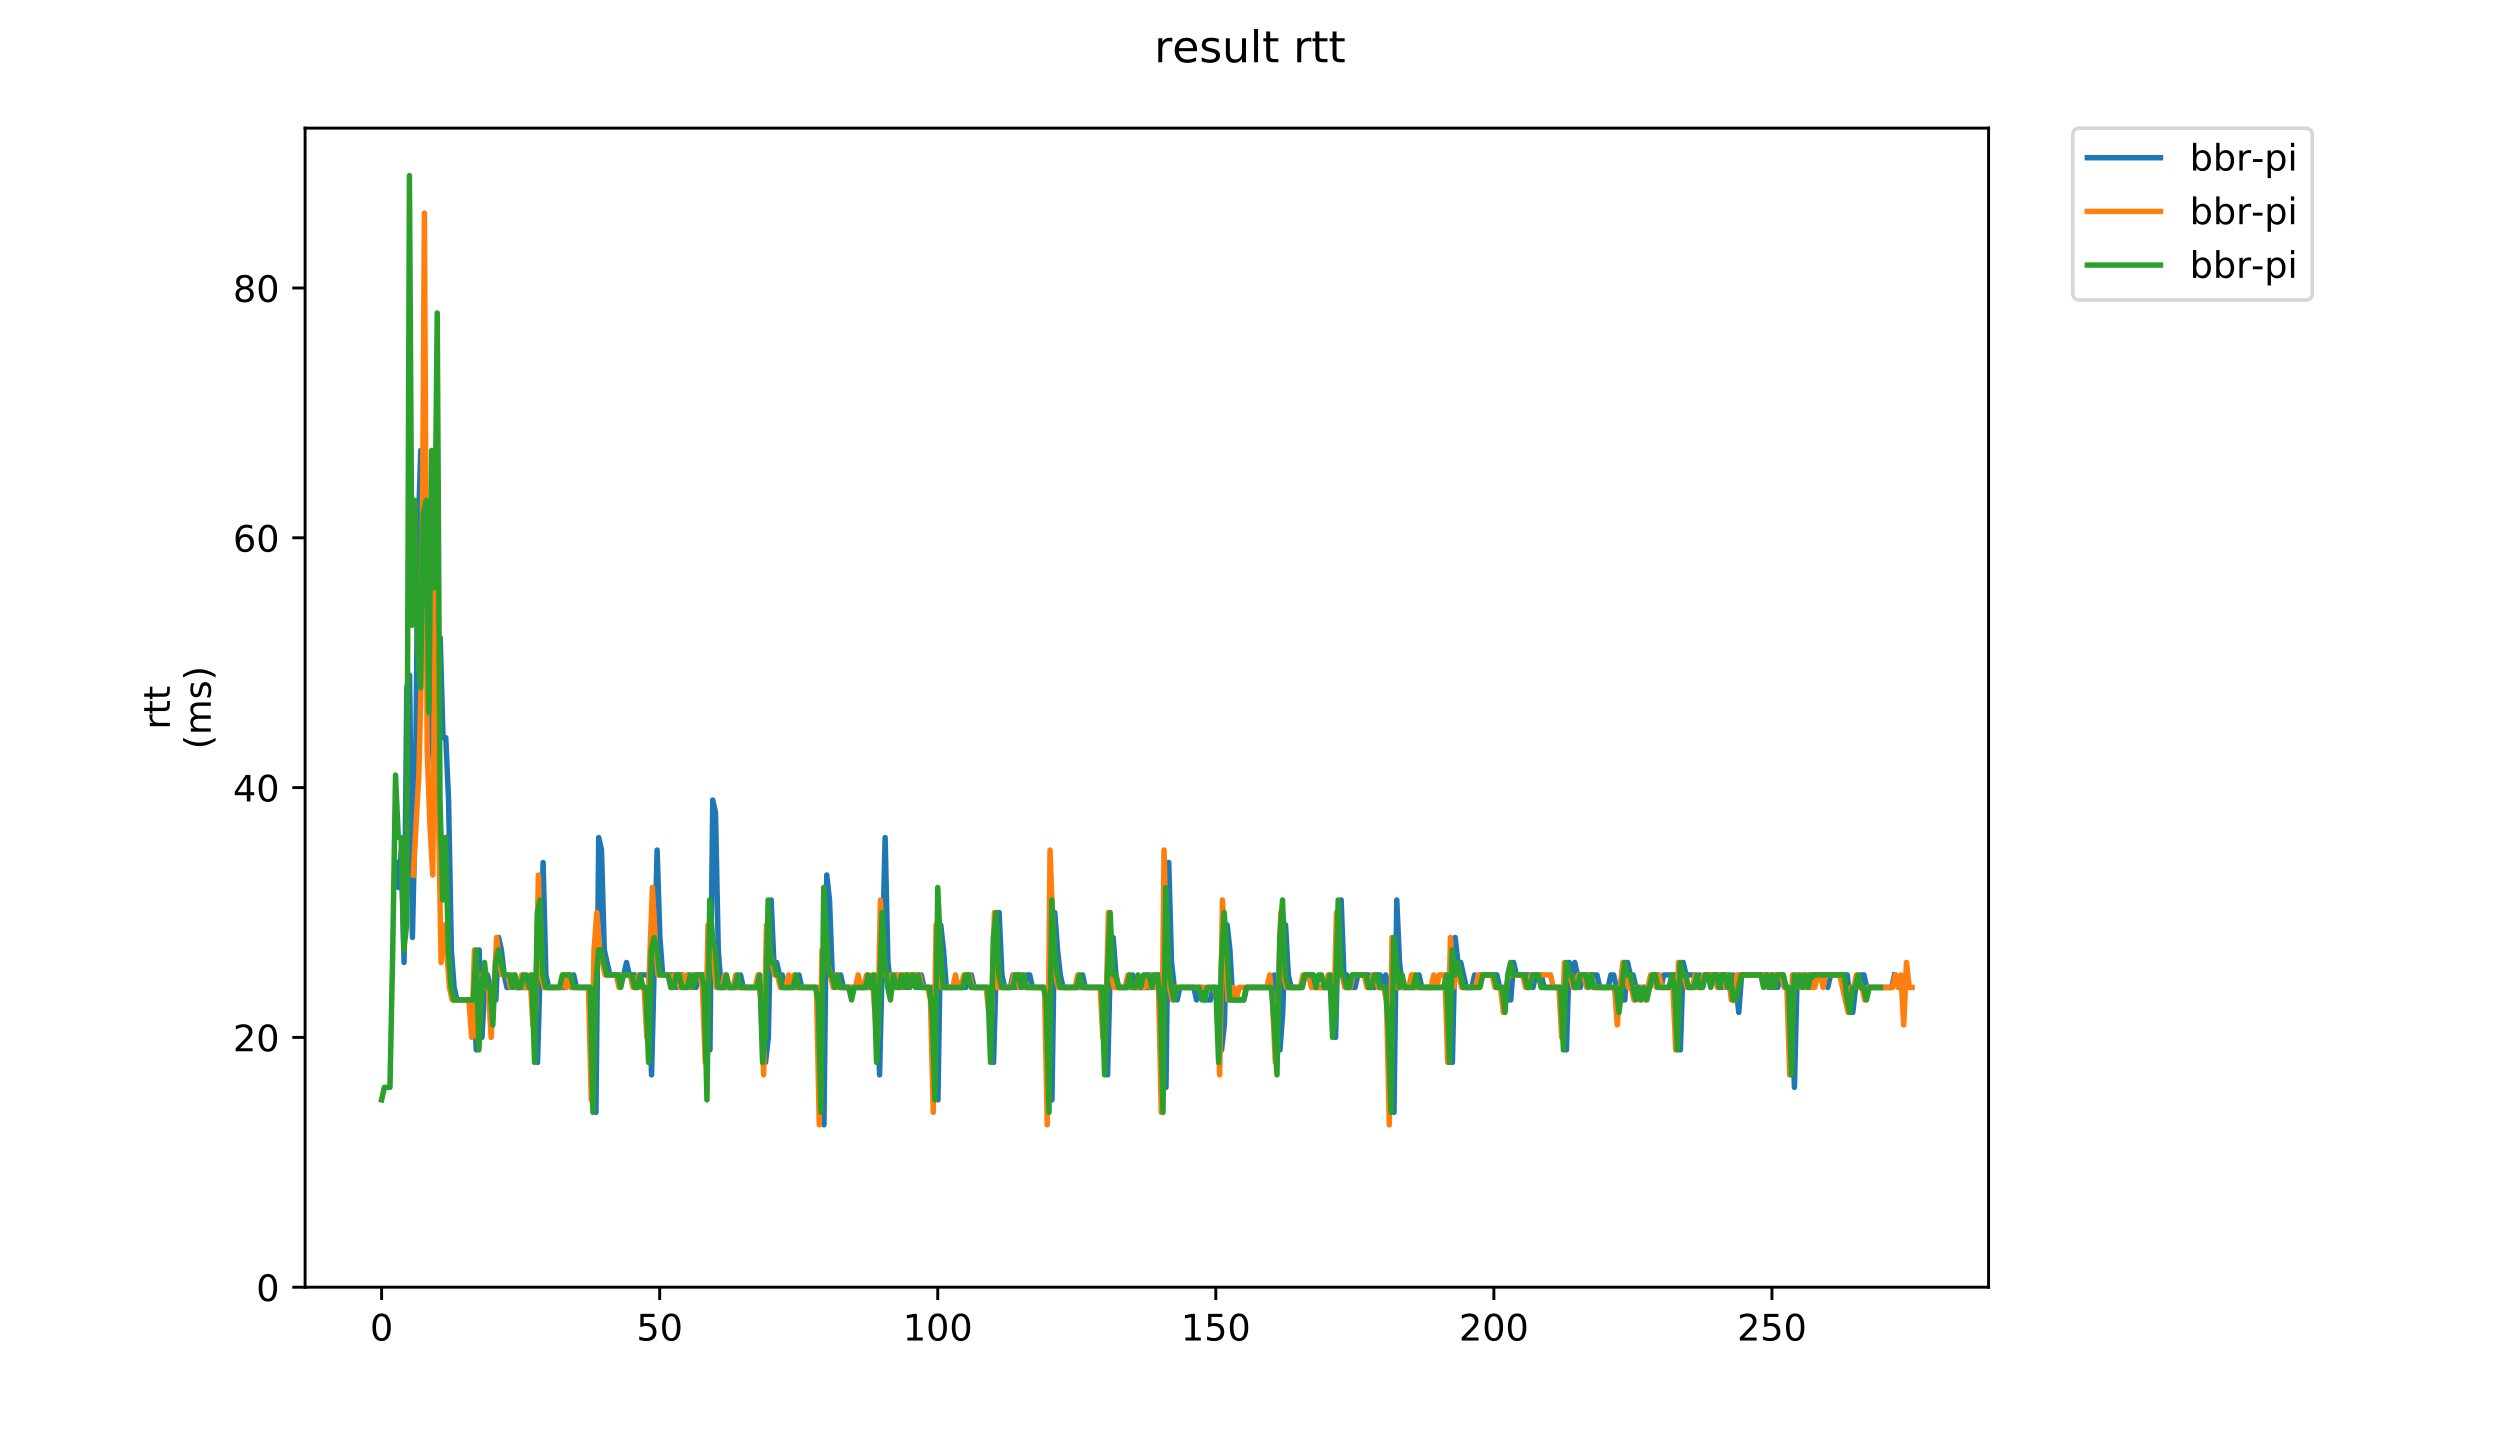 <?xml version="1.0" encoding="utf-8" standalone="no"?>
<!DOCTYPE svg PUBLIC "-//W3C//DTD SVG 1.1//EN"
  "http://www.w3.org/Graphics/SVG/1.1/DTD/svg11.dtd">
<!-- Created with matplotlib (https://matplotlib.org/) -->
<svg height="396pt" version="1.1" viewBox="0 0 684 396" width="684pt" xmlns="http://www.w3.org/2000/svg" xmlns:xlink="http://www.w3.org/1999/xlink">
 <defs>
  <style type="text/css">
*{stroke-linecap:butt;stroke-linejoin:round;}
  </style>
 </defs>
 <g id="figure_1">
  <g id="patch_1">
   <path d="M 0 396 
L 684 396 
L 684 0 
L 0 0 
z
" style="fill:#ffffff;"/>
  </g>
  <g id="axes_1">
   <g id="patch_2">
    <path d="M 83.472 352.174 
L 544.074 352.174 
L 544.074 35.062 
L 83.472 35.062 
z
" style="fill:#ffffff;"/>
   </g>
   <g id="matplotlib.axis_1">
    <g id="xtick_1">
     <g id="line2d_1">
      <defs>
       <path d="M 0 0 
L 0 3.5 
" id="m1f01e7e033" style="stroke:#000000;stroke-width:0.8;"/>
      </defs>
      <g>
       <use style="stroke:#000000;stroke-width:0.8;" x="104.409" xlink:href="#m1f01e7e033" y="352.174"/>
      </g>
     </g>
     <g id="text_1">
      <!-- 0 -->
      <defs>
       <path d="M 31.781 66.406 
Q 24.172 66.406 20.328 58.906 
Q 16.5 51.422 16.5 36.375 
Q 16.5 21.391 20.328 13.891 
Q 24.172 6.391 31.781 6.391 
Q 39.453 6.391 43.281 13.891 
Q 47.125 21.391 47.125 36.375 
Q 47.125 51.422 43.281 58.906 
Q 39.453 66.406 31.781 66.406 
z
M 31.781 74.219 
Q 44.047 74.219 50.516 64.516 
Q 56.984 54.828 56.984 36.375 
Q 56.984 17.969 50.516 8.266 
Q 44.047 -1.422 31.781 -1.422 
Q 19.531 -1.422 13.062 8.266 
Q 6.594 17.969 6.594 36.375 
Q 6.594 54.828 13.062 64.516 
Q 19.531 74.219 31.781 74.219 
z
" id="DejaVuSans-48"/>
      </defs>
      <g transform="translate(101.228 366.773)scale(0.1 -0.1)">
       <use xlink:href="#DejaVuSans-48"/>
      </g>
     </g>
    </g>
    <g id="xtick_2">
     <g id="line2d_2">
      <g>
       <use style="stroke:#000000;stroke-width:0.8;" x="180.488" xlink:href="#m1f01e7e033" y="352.174"/>
      </g>
     </g>
     <g id="text_2">
      <!-- 50 -->
      <defs>
       <path d="M 10.797 72.906 
L 49.516 72.906 
L 49.516 64.594 
L 19.828 64.594 
L 19.828 46.734 
Q 21.969 47.469 24.109 47.828 
Q 26.266 48.188 28.422 48.188 
Q 40.625 48.188 47.75 41.5 
Q 54.891 34.812 54.891 23.391 
Q 54.891 11.625 47.562 5.094 
Q 40.234 -1.422 26.906 -1.422 
Q 22.312 -1.422 17.547 -0.641 
Q 12.797 0.141 7.719 1.703 
L 7.719 11.625 
Q 12.109 9.234 16.797 8.062 
Q 21.484 6.891 26.703 6.891 
Q 35.156 6.891 40.078 11.328 
Q 45.016 15.766 45.016 23.391 
Q 45.016 31 40.078 35.438 
Q 35.156 39.891 26.703 39.891 
Q 22.75 39.891 18.812 39.016 
Q 14.891 38.141 10.797 36.281 
z
" id="DejaVuSans-53"/>
      </defs>
      <g transform="translate(174.125 366.773)scale(0.1 -0.1)">
       <use xlink:href="#DejaVuSans-53"/>
       <use x="63.623" xlink:href="#DejaVuSans-48"/>
      </g>
     </g>
    </g>
    <g id="xtick_3">
     <g id="line2d_3">
      <g>
       <use style="stroke:#000000;stroke-width:0.8;" x="256.567" xlink:href="#m1f01e7e033" y="352.174"/>
      </g>
     </g>
     <g id="text_3">
      <!-- 100 -->
      <defs>
       <path d="M 12.406 8.297 
L 28.516 8.297 
L 28.516 63.922 
L 10.984 60.406 
L 10.984 69.391 
L 28.422 72.906 
L 38.281 72.906 
L 38.281 8.297 
L 54.391 8.297 
L 54.391 0 
L 12.406 0 
z
" id="DejaVuSans-49"/>
      </defs>
      <g transform="translate(247.023 366.773)scale(0.1 -0.1)">
       <use xlink:href="#DejaVuSans-49"/>
       <use x="63.623" xlink:href="#DejaVuSans-48"/>
       <use x="127.246" xlink:href="#DejaVuSans-48"/>
      </g>
     </g>
    </g>
    <g id="xtick_4">
     <g id="line2d_4">
      <g>
       <use style="stroke:#000000;stroke-width:0.8;" x="332.646" xlink:href="#m1f01e7e033" y="352.174"/>
      </g>
     </g>
     <g id="text_4">
      <!-- 150 -->
      <g transform="translate(323.102 366.773)scale(0.1 -0.1)">
       <use xlink:href="#DejaVuSans-49"/>
       <use x="63.623" xlink:href="#DejaVuSans-53"/>
       <use x="127.246" xlink:href="#DejaVuSans-48"/>
      </g>
     </g>
    </g>
    <g id="xtick_5">
     <g id="line2d_5">
      <g>
       <use style="stroke:#000000;stroke-width:0.8;" x="408.725" xlink:href="#m1f01e7e033" y="352.174"/>
      </g>
     </g>
     <g id="text_5">
      <!-- 200 -->
      <defs>
       <path d="M 19.188 8.297 
L 53.609 8.297 
L 53.609 0 
L 7.328 0 
L 7.328 8.297 
Q 12.938 14.109 22.625 23.891 
Q 32.328 33.688 34.812 36.531 
Q 39.547 41.844 41.422 45.531 
Q 43.312 49.219 43.312 52.781 
Q 43.312 58.594 39.234 62.25 
Q 35.156 65.922 28.609 65.922 
Q 23.969 65.922 18.812 64.312 
Q 13.672 62.703 7.812 59.422 
L 7.812 69.391 
Q 13.766 71.781 18.938 73 
Q 24.125 74.219 28.422 74.219 
Q 39.75 74.219 46.484 68.547 
Q 53.219 62.891 53.219 53.422 
Q 53.219 48.922 51.531 44.891 
Q 49.859 40.875 45.406 35.406 
Q 44.188 33.984 37.641 27.219 
Q 31.109 20.453 19.188 8.297 
z
" id="DejaVuSans-50"/>
      </defs>
      <g transform="translate(399.181 366.773)scale(0.1 -0.1)">
       <use xlink:href="#DejaVuSans-50"/>
       <use x="63.623" xlink:href="#DejaVuSans-48"/>
       <use x="127.246" xlink:href="#DejaVuSans-48"/>
      </g>
     </g>
    </g>
    <g id="xtick_6">
     <g id="line2d_6">
      <g>
       <use style="stroke:#000000;stroke-width:0.8;" x="484.804" xlink:href="#m1f01e7e033" y="352.174"/>
      </g>
     </g>
     <g id="text_6">
      <!-- 250 -->
      <g transform="translate(475.261 366.773)scale(0.1 -0.1)">
       <use xlink:href="#DejaVuSans-50"/>
       <use x="63.623" xlink:href="#DejaVuSans-53"/>
       <use x="127.246" xlink:href="#DejaVuSans-48"/>
      </g>
     </g>
    </g>
   </g>
   <g id="matplotlib.axis_2">
    <g id="ytick_1">
     <g id="line2d_7">
      <defs>
       <path d="M 0 0 
L -3.5 0 
" id="mff48c4d92c" style="stroke:#000000;stroke-width:0.8;"/>
      </defs>
      <g>
       <use style="stroke:#000000;stroke-width:0.8;" x="83.472" xlink:href="#mff48c4d92c" y="352.174"/>
      </g>
     </g>
     <g id="text_7">
      <!-- 0 -->
      <g transform="translate(70.11 355.973)scale(0.1 -0.1)">
       <use xlink:href="#DejaVuSans-48"/>
      </g>
     </g>
    </g>
    <g id="ytick_2">
     <g id="line2d_8">
      <g>
       <use style="stroke:#000000;stroke-width:0.8;" x="83.472" xlink:href="#mff48c4d92c" y="283.831"/>
      </g>
     </g>
     <g id="text_8">
      <!-- 20 -->
      <g transform="translate(63.747 287.63)scale(0.1 -0.1)">
       <use xlink:href="#DejaVuSans-50"/>
       <use x="63.623" xlink:href="#DejaVuSans-48"/>
      </g>
     </g>
    </g>
    <g id="ytick_3">
     <g id="line2d_9">
      <g>
       <use style="stroke:#000000;stroke-width:0.8;" x="83.472" xlink:href="#mff48c4d92c" y="215.488"/>
      </g>
     </g>
     <g id="text_9">
      <!-- 40 -->
      <defs>
       <path d="M 37.797 64.312 
L 12.891 25.391 
L 37.797 25.391 
z
M 35.203 72.906 
L 47.609 72.906 
L 47.609 25.391 
L 58.016 25.391 
L 58.016 17.188 
L 47.609 17.188 
L 47.609 0 
L 37.797 0 
L 37.797 17.188 
L 4.891 17.188 
L 4.891 26.703 
z
" id="DejaVuSans-52"/>
      </defs>
      <g transform="translate(63.747 219.287)scale(0.1 -0.1)">
       <use xlink:href="#DejaVuSans-52"/>
       <use x="63.623" xlink:href="#DejaVuSans-48"/>
      </g>
     </g>
    </g>
    <g id="ytick_4">
     <g id="line2d_10">
      <g>
       <use style="stroke:#000000;stroke-width:0.8;" x="83.472" xlink:href="#mff48c4d92c" y="147.145"/>
      </g>
     </g>
     <g id="text_10">
      <!-- 60 -->
      <defs>
       <path d="M 33.016 40.375 
Q 26.375 40.375 22.484 35.828 
Q 18.609 31.297 18.609 23.391 
Q 18.609 15.531 22.484 10.953 
Q 26.375 6.391 33.016 6.391 
Q 39.656 6.391 43.531 10.953 
Q 47.406 15.531 47.406 23.391 
Q 47.406 31.297 43.531 35.828 
Q 39.656 40.375 33.016 40.375 
z
M 52.594 71.297 
L 52.594 62.312 
Q 48.875 64.062 45.094 64.984 
Q 41.312 65.922 37.594 65.922 
Q 27.828 65.922 22.672 59.328 
Q 17.531 52.734 16.797 39.406 
Q 19.672 43.656 24.016 45.922 
Q 28.375 48.188 33.594 48.188 
Q 44.578 48.188 50.953 41.516 
Q 57.328 34.859 57.328 23.391 
Q 57.328 12.156 50.688 5.359 
Q 44.047 -1.422 33.016 -1.422 
Q 20.359 -1.422 13.672 8.266 
Q 6.984 17.969 6.984 36.375 
Q 6.984 53.656 15.188 63.938 
Q 23.391 74.219 37.203 74.219 
Q 40.922 74.219 44.703 73.484 
Q 48.484 72.75 52.594 71.297 
z
" id="DejaVuSans-54"/>
      </defs>
      <g transform="translate(63.747 150.944)scale(0.1 -0.1)">
       <use xlink:href="#DejaVuSans-54"/>
       <use x="63.623" xlink:href="#DejaVuSans-48"/>
      </g>
     </g>
    </g>
    <g id="ytick_5">
     <g id="line2d_11">
      <g>
       <use style="stroke:#000000;stroke-width:0.8;" x="83.472" xlink:href="#mff48c4d92c" y="78.802"/>
      </g>
     </g>
     <g id="text_11">
      <!-- 80 -->
      <defs>
       <path d="M 31.781 34.625 
Q 24.75 34.625 20.719 30.859 
Q 16.703 27.094 16.703 20.516 
Q 16.703 13.922 20.719 10.156 
Q 24.75 6.391 31.781 6.391 
Q 38.812 6.391 42.859 10.172 
Q 46.922 13.969 46.922 20.516 
Q 46.922 27.094 42.891 30.859 
Q 38.875 34.625 31.781 34.625 
z
M 21.922 38.812 
Q 15.578 40.375 12.031 44.719 
Q 8.5 49.078 8.5 55.328 
Q 8.5 64.062 14.719 69.141 
Q 20.953 74.219 31.781 74.219 
Q 42.672 74.219 48.875 69.141 
Q 55.078 64.062 55.078 55.328 
Q 55.078 49.078 51.531 44.719 
Q 48 40.375 41.703 38.812 
Q 48.828 37.156 52.797 32.312 
Q 56.781 27.484 56.781 20.516 
Q 56.781 9.906 50.312 4.234 
Q 43.844 -1.422 31.781 -1.422 
Q 19.734 -1.422 13.25 4.234 
Q 6.781 9.906 6.781 20.516 
Q 6.781 27.484 10.781 32.312 
Q 14.797 37.156 21.922 38.812 
z
M 18.312 54.391 
Q 18.312 48.734 21.844 45.562 
Q 25.391 42.391 31.781 42.391 
Q 38.141 42.391 41.719 45.562 
Q 45.312 48.734 45.312 54.391 
Q 45.312 60.062 41.719 63.234 
Q 38.141 66.406 31.781 66.406 
Q 25.391 66.406 21.844 63.234 
Q 18.312 60.062 18.312 54.391 
z
" id="DejaVuSans-56"/>
      </defs>
      <g transform="translate(63.747 82.601)scale(0.1 -0.1)">
       <use xlink:href="#DejaVuSans-56"/>
       <use x="63.623" xlink:href="#DejaVuSans-48"/>
      </g>
     </g>
    </g>
    <g id="text_12">
     <!-- rtt -->
     <defs>
      <path d="M 41.109 46.297 
Q 39.594 47.172 37.812 47.578 
Q 36.031 48 33.891 48 
Q 26.266 48 22.188 43.047 
Q 18.109 38.094 18.109 28.812 
L 18.109 0 
L 9.078 0 
L 9.078 54.688 
L 18.109 54.688 
L 18.109 46.188 
Q 20.953 51.172 25.484 53.578 
Q 30.031 56 36.531 56 
Q 37.453 56 38.578 55.875 
Q 39.703 55.766 41.062 55.516 
z
" id="DejaVuSans-114"/>
      <path d="M 18.312 70.219 
L 18.312 54.688 
L 36.812 54.688 
L 36.812 47.703 
L 18.312 47.703 
L 18.312 18.016 
Q 18.312 11.328 20.141 9.422 
Q 21.969 7.516 27.594 7.516 
L 36.812 7.516 
L 36.812 0 
L 27.594 0 
Q 17.188 0 13.234 3.875 
Q 9.281 7.766 9.281 18.016 
L 9.281 47.703 
L 2.688 47.703 
L 2.688 54.688 
L 9.281 54.688 
L 9.281 70.219 
z
" id="DejaVuSans-116"/>
     </defs>
     <g transform="translate(46.47 199.594)rotate(-90)scale(0.1 -0.1)">
      <use xlink:href="#DejaVuSans-114"/>
      <use x="41.113" xlink:href="#DejaVuSans-116"/>
      <use x="80.322" xlink:href="#DejaVuSans-116"/>
     </g>
     <!-- (ms) -->
     <defs>
      <path d="M 31 75.875 
Q 24.469 64.656 21.281 53.656 
Q 18.109 42.672 18.109 31.391 
Q 18.109 20.125 21.312 9.062 
Q 24.516 -2 31 -13.188 
L 23.188 -13.188 
Q 15.875 -1.703 12.234 9.375 
Q 8.594 20.453 8.594 31.391 
Q 8.594 42.281 12.203 53.312 
Q 15.828 64.359 23.188 75.875 
z
" id="DejaVuSans-40"/>
      <path d="M 52 44.188 
Q 55.375 50.25 60.062 53.125 
Q 64.75 56 71.094 56 
Q 79.641 56 84.281 50.016 
Q 88.922 44.047 88.922 33.016 
L 88.922 0 
L 79.891 0 
L 79.891 32.719 
Q 79.891 40.578 77.094 44.375 
Q 74.312 48.188 68.609 48.188 
Q 61.625 48.188 57.562 43.547 
Q 53.516 38.922 53.516 30.906 
L 53.516 0 
L 44.484 0 
L 44.484 32.719 
Q 44.484 40.625 41.703 44.406 
Q 38.922 48.188 33.109 48.188 
Q 26.219 48.188 22.156 43.531 
Q 18.109 38.875 18.109 30.906 
L 18.109 0 
L 9.078 0 
L 9.078 54.688 
L 18.109 54.688 
L 18.109 46.188 
Q 21.188 51.219 25.484 53.609 
Q 29.781 56 35.688 56 
Q 41.656 56 45.828 52.969 
Q 50 49.953 52 44.188 
z
" id="DejaVuSans-109"/>
      <path d="M 44.281 53.078 
L 44.281 44.578 
Q 40.484 46.531 36.375 47.5 
Q 32.281 48.484 27.875 48.484 
Q 21.188 48.484 17.844 46.438 
Q 14.5 44.391 14.5 40.281 
Q 14.5 37.156 16.891 35.375 
Q 19.281 33.594 26.516 31.984 
L 29.594 31.297 
Q 39.156 29.25 43.188 25.516 
Q 47.219 21.781 47.219 15.094 
Q 47.219 7.469 41.188 3.016 
Q 35.156 -1.422 24.609 -1.422 
Q 20.219 -1.422 15.453 -0.562 
Q 10.688 0.297 5.422 2 
L 5.422 11.281 
Q 10.406 8.688 15.234 7.391 
Q 20.062 6.109 24.812 6.109 
Q 31.156 6.109 34.562 8.281 
Q 37.984 10.453 37.984 14.406 
Q 37.984 18.062 35.516 20.016 
Q 33.062 21.969 24.703 23.781 
L 21.578 24.516 
Q 13.234 26.266 9.516 29.906 
Q 5.812 33.547 5.812 39.891 
Q 5.812 47.609 11.281 51.797 
Q 16.75 56 26.812 56 
Q 31.781 56 36.172 55.266 
Q 40.578 54.547 44.281 53.078 
z
" id="DejaVuSans-115"/>
      <path d="M 8.016 75.875 
L 15.828 75.875 
Q 23.141 64.359 26.781 53.312 
Q 30.422 42.281 30.422 31.391 
Q 30.422 20.453 26.781 9.375 
Q 23.141 -1.703 15.828 -13.188 
L 8.016 -13.188 
Q 14.5 -2 17.703 9.062 
Q 20.906 20.125 20.906 31.391 
Q 20.906 42.672 17.703 53.656 
Q 14.5 64.656 8.016 75.875 
z
" id="DejaVuSans-41"/>
     </defs>
     <g transform="translate(57.668 204.995)rotate(-90)scale(0.1 -0.1)">
      <use xlink:href="#DejaVuSans-40"/>
      <use x="39.014" xlink:href="#DejaVuSans-109"/>
      <use x="136.426" xlink:href="#DejaVuSans-115"/>
      <use x="188.525" xlink:href="#DejaVuSans-41"/>
     </g>
    </g>
   </g>
   <g id="line2d_12">
    <path clip-path="url(#p3d5b7a4b71)" d="M 108.271 235.991 
L 109.031 242.825 
L 109.792 232.574 
L 110.553 263.328 
L 111.314 188.151 
L 112.075 184.734 
L 112.835 256.494 
L 113.596 222.322 
L 114.357 147.145 
L 115.118 123.225 
L 115.878 160.814 
L 116.639 157.397 
L 117.4 160.814 
L 118.161 201.819 
L 118.922 215.488 
L 119.682 215.488 
L 120.443 174.482 
L 121.204 201.819 
L 121.965 201.819 
L 122.726 218.905 
L 123.486 259.911 
L 124.247 270.163 
L 125.008 273.58 
L 129.573 273.58 
L 130.333 287.248 
L 131.094 259.911 
L 131.855 283.831 
L 132.616 270.163 
L 133.377 266.745 
L 134.137 270.163 
L 134.898 270.163 
L 135.659 273.58 
L 136.42 256.494 
L 137.181 259.911 
L 137.941 266.745 
L 138.702 270.163 
L 139.463 270.163 
L 140.224 266.745 
L 140.985 270.163 
L 145.549 270.163 
L 146.31 266.745 
L 147.071 290.665 
L 148.592 235.991 
L 149.353 266.745 
L 150.114 270.163 
L 154.679 270.163 
L 155.44 266.745 
L 156.2 270.163 
L 156.961 266.745 
L 157.722 270.163 
L 162.287 270.163 
L 163.048 304.334 
L 163.808 229.157 
L 164.569 232.574 
L 165.33 259.911 
L 166.851 266.745 
L 170.655 266.745 
L 171.416 263.328 
L 172.177 266.745 
L 173.699 266.745 
L 174.459 270.163 
L 175.22 266.745 
L 177.503 266.745 
L 178.263 294.083 
L 179.785 232.574 
L 180.546 256.494 
L 181.306 266.745 
L 184.35 266.745 
L 185.11 270.163 
L 185.871 266.745 
L 186.632 266.745 
L 187.393 270.163 
L 188.154 266.745 
L 188.914 270.163 
L 189.675 266.745 
L 190.436 270.163 
L 191.197 266.745 
L 192.718 266.745 
L 193.479 270.163 
L 194.24 287.248 
L 195.001 218.905 
L 195.762 222.322 
L 196.522 259.911 
L 197.283 270.163 
L 201.848 270.163 
L 202.609 266.745 
L 203.369 270.163 
L 208.695 270.163 
L 209.456 290.665 
L 210.217 283.831 
L 210.977 246.242 
L 211.738 263.328 
L 212.499 263.328 
L 213.26 266.745 
L 214.02 266.745 
L 214.781 270.163 
L 217.824 270.163 
L 218.585 266.745 
L 219.346 270.163 
L 223.911 270.163 
L 224.672 273.58 
L 225.432 307.751 
L 226.193 239.408 
L 226.954 246.242 
L 227.715 266.745 
L 228.476 266.745 
L 229.236 270.163 
L 229.997 266.745 
L 230.758 270.163 
L 239.127 270.163 
L 239.887 266.745 
L 240.648 294.083 
L 242.17 229.157 
L 242.931 263.328 
L 243.691 270.163 
L 244.452 270.163 
L 245.213 266.745 
L 245.974 270.163 
L 246.735 270.163 
L 247.495 266.745 
L 248.256 270.163 
L 249.017 266.745 
L 250.538 266.745 
L 251.299 270.163 
L 252.06 266.745 
L 252.821 270.163 
L 255.103 270.163 
L 255.864 276.997 
L 256.625 300.917 
L 257.386 253.077 
L 258.146 259.911 
L 258.907 270.163 
L 264.233 270.163 
L 264.993 266.745 
L 265.754 266.745 
L 266.515 270.163 
L 271.08 270.163 
L 271.841 290.665 
L 272.601 263.328 
L 273.362 249.66 
L 274.123 266.745 
L 274.884 270.163 
L 276.405 270.163 
L 277.166 266.745 
L 277.927 270.163 
L 278.688 266.745 
L 279.449 266.745 
L 280.209 270.163 
L 280.97 266.745 
L 281.731 266.745 
L 282.492 270.163 
L 286.296 270.163 
L 287.056 276.997 
L 287.817 300.917 
L 288.578 249.66 
L 289.339 259.911 
L 290.1 266.745 
L 290.86 270.163 
L 295.425 270.163 
L 296.186 266.745 
L 296.947 270.163 
L 302.272 270.163 
L 303.033 294.083 
L 303.794 263.328 
L 304.555 256.494 
L 305.315 266.745 
L 306.076 270.163 
L 309.119 270.163 
L 309.88 266.745 
L 310.641 270.163 
L 314.445 270.163 
L 315.206 266.745 
L 315.966 270.163 
L 316.727 266.745 
L 317.488 266.745 
L 318.249 276.997 
L 319.01 297.5 
L 319.77 235.991 
L 320.531 263.328 
L 321.292 270.163 
L 322.053 273.58 
L 322.814 270.163 
L 326.618 270.163 
L 327.378 273.58 
L 328.139 270.163 
L 328.9 270.163 
L 329.661 273.58 
L 331.182 273.58 
L 331.943 270.163 
L 333.465 270.163 
L 334.225 287.248 
L 334.986 280.414 
L 335.747 253.077 
L 336.508 259.911 
L 337.269 273.58 
L 340.312 273.58 
L 341.073 270.163 
L 347.92 270.163 
L 348.68 266.745 
L 349.441 280.414 
L 350.202 287.248 
L 350.963 276.997 
L 351.724 253.077 
L 352.484 266.745 
L 353.245 270.163 
L 356.288 270.163 
L 357.049 266.745 
L 359.332 266.745 
L 360.092 270.163 
L 363.896 270.163 
L 364.657 266.745 
L 365.418 283.831 
L 366.179 253.077 
L 366.939 246.242 
L 367.7 266.745 
L 368.461 266.745 
L 369.222 270.163 
L 370.743 270.163 
L 371.504 266.745 
L 374.547 266.745 
L 375.308 270.163 
L 376.069 270.163 
L 376.83 266.745 
L 377.591 266.745 
L 378.351 270.163 
L 379.112 266.745 
L 379.873 270.163 
L 380.634 280.414 
L 381.395 304.334 
L 382.155 246.242 
L 382.916 263.328 
L 383.677 270.163 
L 387.481 270.163 
L 388.242 266.745 
L 389.002 270.163 
L 395.85 270.163 
L 396.61 266.745 
L 397.371 290.665 
L 398.132 256.494 
L 398.893 263.328 
L 399.653 263.328 
L 401.175 270.163 
L 402.697 270.163 
L 403.457 266.745 
L 404.218 270.163 
L 404.979 266.745 
L 409.544 266.745 
L 410.305 270.163 
L 411.826 270.163 
L 412.587 273.58 
L 413.348 273.58 
L 414.109 263.328 
L 414.869 266.745 
L 418.673 266.745 
L 419.434 270.163 
L 420.195 266.745 
L 421.716 266.745 
L 422.477 270.163 
L 427.803 270.163 
L 428.564 287.248 
L 429.324 263.328 
L 430.085 266.745 
L 430.846 263.328 
L 432.368 270.163 
L 433.128 266.745 
L 436.932 266.745 
L 437.693 270.163 
L 439.975 270.163 
L 440.736 266.745 
L 441.497 266.745 
L 442.258 270.163 
L 443.019 270.163 
L 443.779 273.58 
L 444.54 273.58 
L 445.301 263.328 
L 446.062 266.745 
L 446.823 266.745 
L 447.583 270.163 
L 451.387 270.163 
L 452.148 266.745 
L 453.67 266.745 
L 454.43 270.163 
L 455.191 266.745 
L 458.995 266.745 
L 459.756 287.248 
L 460.517 263.328 
L 461.278 266.745 
L 463.56 266.745 
L 464.321 270.163 
L 465.082 266.745 
L 465.842 270.163 
L 466.603 266.745 
L 470.407 266.745 
L 471.168 270.163 
L 471.929 266.745 
L 472.689 266.745 
L 473.45 270.163 
L 474.211 266.745 
L 474.972 270.163 
L 475.733 276.997 
L 476.493 266.745 
L 484.101 266.745 
L 484.862 270.163 
L 485.623 266.745 
L 486.384 270.163 
L 487.144 266.745 
L 487.905 266.745 
L 488.666 270.163 
L 490.188 270.163 
L 490.948 297.5 
L 491.709 266.745 
L 492.47 270.163 
L 493.231 266.745 
L 493.992 270.163 
L 494.752 266.745 
L 495.513 270.163 
L 496.274 266.745 
L 499.317 266.745 
L 500.078 270.163 
L 500.839 266.745 
L 505.403 266.745 
L 506.164 273.58 
L 506.925 276.997 
L 507.686 270.163 
L 508.447 270.163 
L 509.207 266.745 
L 509.968 266.745 
L 510.729 270.163 
L 517.576 270.163 
L 518.337 266.745 
L 518.337 266.745 
" style="fill:none;stroke:#1f77b4;stroke-linecap:square;stroke-width:1.5;"/>
   </g>
   <g id="line2d_13">
    <path clip-path="url(#p3d5b7a4b71)" d="M 113.071 239.408 
L 114.593 212.071 
L 115.354 181.317 
L 116.114 58.299 
L 116.875 205.237 
L 117.636 225.74 
L 118.397 239.408 
L 119.157 150.562 
L 119.918 218.905 
L 120.679 263.328 
L 121.44 253.077 
L 122.201 259.911 
L 122.961 270.163 
L 123.722 273.58 
L 128.287 273.58 
L 129.048 283.831 
L 129.809 259.911 
L 130.569 283.831 
L 131.33 266.745 
L 132.091 266.745 
L 132.852 270.163 
L 133.613 270.163 
L 134.373 283.831 
L 135.895 256.494 
L 136.656 263.328 
L 137.416 266.745 
L 138.938 266.745 
L 139.699 270.163 
L 140.46 266.745 
L 141.22 270.163 
L 141.981 270.163 
L 142.742 266.745 
L 143.503 270.163 
L 144.264 270.163 
L 145.024 266.745 
L 145.785 280.414 
L 146.546 276.997 
L 147.307 239.408 
L 148.068 266.745 
L 148.828 270.163 
L 153.393 270.163 
L 154.154 266.745 
L 154.915 270.163 
L 155.675 266.745 
L 156.436 270.163 
L 161.001 270.163 
L 161.762 300.917 
L 162.523 259.911 
L 163.283 249.66 
L 164.044 259.911 
L 165.566 266.745 
L 168.609 266.745 
L 169.37 270.163 
L 170.13 266.745 
L 172.413 266.745 
L 173.174 270.163 
L 173.934 270.163 
L 174.695 266.745 
L 175.456 270.163 
L 176.217 270.163 
L 176.978 283.831 
L 178.499 242.825 
L 179.26 256.494 
L 180.021 266.745 
L 183.064 266.745 
L 183.825 270.163 
L 184.585 266.745 
L 185.346 266.745 
L 186.107 270.163 
L 186.868 266.745 
L 187.629 270.163 
L 188.389 266.745 
L 189.15 270.163 
L 189.911 266.745 
L 191.433 266.745 
L 192.193 270.163 
L 192.954 290.665 
L 193.715 253.077 
L 194.476 253.077 
L 195.237 263.328 
L 195.997 270.163 
L 197.519 270.163 
L 198.28 266.745 
L 199.041 270.163 
L 200.562 270.163 
L 201.323 266.745 
L 202.084 270.163 
L 206.648 270.163 
L 207.409 266.745 
L 208.17 273.58 
L 208.931 294.083 
L 209.692 253.077 
L 210.452 259.911 
L 211.974 266.745 
L 212.735 266.745 
L 213.496 270.163 
L 215.017 270.163 
L 215.778 266.745 
L 216.539 270.163 
L 217.3 266.745 
L 218.06 270.163 
L 223.386 270.163 
L 224.147 307.751 
L 224.907 259.911 
L 225.668 259.911 
L 227.951 270.163 
L 228.711 266.745 
L 229.472 270.163 
L 234.037 270.163 
L 234.798 266.745 
L 235.558 270.163 
L 236.319 270.163 
L 237.08 266.745 
L 237.841 270.163 
L 238.602 266.745 
L 239.362 276.997 
L 240.123 283.831 
L 240.884 246.242 
L 241.645 263.328 
L 243.166 270.163 
L 243.927 266.745 
L 244.688 270.163 
L 245.449 266.745 
L 246.21 266.745 
L 246.97 270.163 
L 247.731 266.745 
L 251.535 266.745 
L 252.296 270.163 
L 253.817 270.163 
L 254.578 273.58 
L 255.339 304.334 
L 256.1 253.077 
L 256.861 259.911 
L 257.621 270.163 
L 260.665 270.163 
L 261.425 266.745 
L 262.186 270.163 
L 262.947 270.163 
L 263.708 266.745 
L 265.229 266.745 
L 265.99 270.163 
L 269.794 270.163 
L 270.555 276.997 
L 271.316 276.997 
L 272.076 249.66 
L 272.837 270.163 
L 276.641 270.163 
L 277.402 266.745 
L 278.163 266.745 
L 278.924 270.163 
L 279.684 266.745 
L 280.445 270.163 
L 285.771 270.163 
L 286.531 307.751 
L 287.292 232.574 
L 288.053 253.077 
L 288.814 266.745 
L 289.575 270.163 
L 294.139 270.163 
L 294.9 266.745 
L 295.661 270.163 
L 300.987 270.163 
L 301.747 283.831 
L 302.508 280.414 
L 303.269 249.66 
L 304.03 266.745 
L 304.79 270.163 
L 307.834 270.163 
L 308.594 266.745 
L 309.355 270.163 
L 313.159 270.163 
L 313.92 266.745 
L 314.681 270.163 
L 315.442 266.745 
L 316.202 270.163 
L 316.963 270.163 
L 317.724 304.334 
L 318.485 232.574 
L 319.245 263.328 
L 320.006 270.163 
L 320.767 273.58 
L 321.528 270.163 
L 332.179 270.163 
L 332.94 273.58 
L 333.701 294.083 
L 334.461 246.242 
L 335.983 273.58 
L 336.744 273.58 
L 337.504 270.163 
L 338.265 273.58 
L 339.026 270.163 
L 346.634 270.163 
L 347.395 266.745 
L 348.156 273.58 
L 348.916 290.665 
L 349.677 273.58 
L 350.438 249.66 
L 351.199 266.745 
L 351.96 270.163 
L 355.763 270.163 
L 356.524 266.745 
L 358.046 266.745 
L 358.807 270.163 
L 362.611 270.163 
L 363.371 266.745 
L 364.132 270.163 
L 364.893 280.414 
L 365.654 249.66 
L 366.415 266.745 
L 367.175 266.745 
L 367.936 270.163 
L 369.458 270.163 
L 370.218 266.745 
L 373.262 266.745 
L 374.022 270.163 
L 374.783 270.163 
L 375.544 266.745 
L 376.305 266.745 
L 377.066 270.163 
L 378.587 270.163 
L 379.348 273.58 
L 380.109 307.751 
L 380.87 256.494 
L 381.63 259.911 
L 382.391 270.163 
L 385.434 270.163 
L 386.195 266.745 
L 386.956 266.745 
L 387.717 270.163 
L 391.521 270.163 
L 392.281 266.745 
L 393.042 270.163 
L 393.803 266.745 
L 395.325 266.745 
L 396.085 290.665 
L 396.846 256.494 
L 397.607 270.163 
L 398.368 266.745 
L 399.129 266.745 
L 399.889 270.163 
L 403.693 270.163 
L 404.454 266.745 
L 408.258 266.745 
L 409.019 270.163 
L 410.54 270.163 
L 411.301 276.997 
L 412.062 270.163 
L 412.823 266.745 
L 416.627 266.745 
L 417.388 270.163 
L 418.148 270.163 
L 418.909 266.745 
L 424.235 266.745 
L 424.995 270.163 
L 426.517 270.163 
L 427.278 283.831 
L 428.039 263.328 
L 428.799 266.745 
L 429.56 266.745 
L 430.321 270.163 
L 431.082 270.163 
L 431.843 266.745 
L 433.364 266.745 
L 434.125 270.163 
L 434.886 266.745 
L 435.647 270.163 
L 441.733 270.163 
L 442.494 280.414 
L 443.254 270.163 
L 444.015 263.328 
L 445.537 270.163 
L 446.298 270.163 
L 447.058 273.58 
L 447.819 270.163 
L 448.58 273.58 
L 449.341 270.163 
L 450.102 273.58 
L 451.623 266.745 
L 452.384 266.745 
L 453.145 270.163 
L 453.905 266.745 
L 454.666 270.163 
L 457.709 270.163 
L 458.47 287.248 
L 459.231 263.328 
L 459.992 266.745 
L 460.753 266.745 
L 461.513 270.163 
L 463.035 270.163 
L 463.796 266.745 
L 464.557 270.163 
L 465.317 270.163 
L 466.078 266.745 
L 469.121 266.745 
L 469.882 270.163 
L 470.643 266.745 
L 471.404 266.745 
L 472.164 270.163 
L 472.925 266.745 
L 473.686 273.58 
L 474.447 273.58 
L 475.208 266.745 
L 482.816 266.745 
L 483.576 270.163 
L 484.337 266.745 
L 487.38 266.745 
L 488.141 270.163 
L 488.902 270.163 
L 489.663 294.083 
L 490.423 266.745 
L 491.184 270.163 
L 491.945 266.745 
L 492.706 270.163 
L 493.467 266.745 
L 494.227 270.163 
L 494.988 266.745 
L 495.749 270.163 
L 496.51 270.163 
L 497.271 266.745 
L 498.031 266.745 
L 498.792 270.163 
L 499.553 266.745 
L 503.357 266.745 
L 505.639 276.997 
L 506.4 270.163 
L 507.161 270.163 
L 507.922 266.745 
L 508.682 270.163 
L 509.443 270.163 
L 510.204 273.58 
L 510.965 270.163 
L 517.812 270.163 
L 518.573 266.745 
L 519.334 270.163 
L 520.094 266.745 
L 520.855 280.414 
L 521.616 263.328 
L 522.377 270.163 
L 523.137 270.163 
L 523.137 270.163 
" style="fill:none;stroke:#ff7f0e;stroke-linecap:square;stroke-width:1.5;"/>
   </g>
   <g id="line2d_14">
    <path clip-path="url(#p3d5b7a4b71)" d="M 104.409 300.917 
L 105.17 297.5 
L 106.691 297.5 
L 107.452 259.911 
L 108.213 212.071 
L 108.974 229.157 
L 109.734 229.157 
L 110.495 259.911 
L 111.256 253.077 
L 112.017 48.048 
L 112.777 171.065 
L 113.538 136.894 
L 114.299 177.899 
L 115.06 188.151 
L 115.821 140.311 
L 116.581 136.894 
L 117.342 194.985 
L 118.103 123.225 
L 118.864 160.814 
L 119.625 85.636 
L 120.385 218.905 
L 121.146 246.242 
L 121.907 229.157 
L 122.668 259.911 
L 123.429 270.163 
L 124.189 273.58 
L 129.515 273.58 
L 130.276 259.911 
L 131.036 287.248 
L 131.797 270.163 
L 132.558 263.328 
L 133.319 270.163 
L 134.08 270.163 
L 134.84 280.414 
L 135.601 263.328 
L 136.362 259.911 
L 137.884 266.745 
L 139.405 266.745 
L 140.166 270.163 
L 140.927 266.745 
L 141.688 270.163 
L 142.448 270.163 
L 143.209 266.745 
L 143.97 266.745 
L 144.731 270.163 
L 145.491 266.745 
L 146.252 290.665 
L 147.013 249.66 
L 147.774 246.242 
L 148.535 266.745 
L 149.295 270.163 
L 153.099 270.163 
L 153.86 266.745 
L 156.143 266.745 
L 156.903 270.163 
L 161.468 270.163 
L 162.229 304.334 
L 162.99 270.163 
L 163.75 259.911 
L 164.511 259.911 
L 166.033 266.745 
L 169.076 266.745 
L 169.837 270.163 
L 170.598 266.745 
L 172.88 266.745 
L 173.641 270.163 
L 174.402 270.163 
L 175.162 266.745 
L 175.923 270.163 
L 176.684 270.163 
L 177.445 290.665 
L 178.206 259.911 
L 178.966 256.494 
L 179.727 259.911 
L 180.488 266.745 
L 182.77 266.745 
L 183.531 270.163 
L 184.292 270.163 
L 185.053 266.745 
L 185.813 266.745 
L 186.574 270.163 
L 188.096 270.163 
L 188.857 266.745 
L 189.617 270.163 
L 190.378 266.745 
L 191.9 266.745 
L 192.661 270.163 
L 193.421 300.917 
L 194.182 246.242 
L 194.943 256.494 
L 195.704 259.911 
L 196.464 270.163 
L 197.986 270.163 
L 198.747 266.745 
L 199.508 270.163 
L 201.029 270.163 
L 201.79 266.745 
L 202.551 270.163 
L 207.116 270.163 
L 207.876 266.745 
L 208.637 290.665 
L 209.398 283.831 
L 210.159 246.242 
L 210.92 263.328 
L 211.68 263.328 
L 212.441 266.745 
L 213.202 266.745 
L 213.963 270.163 
L 217.006 270.163 
L 217.767 266.745 
L 218.527 270.163 
L 223.092 270.163 
L 223.853 273.58 
L 224.614 304.334 
L 225.375 242.825 
L 226.135 256.494 
L 226.896 266.745 
L 227.657 266.745 
L 228.418 270.163 
L 229.178 266.745 
L 229.939 270.163 
L 232.222 270.163 
L 232.982 273.58 
L 233.743 270.163 
L 236.786 270.163 
L 237.547 266.745 
L 238.308 270.163 
L 239.069 266.745 
L 239.83 290.665 
L 240.59 273.58 
L 241.351 249.66 
L 242.112 263.328 
L 242.873 270.163 
L 243.634 273.58 
L 244.394 266.745 
L 245.155 270.163 
L 245.916 270.163 
L 246.677 266.745 
L 247.437 270.163 
L 248.198 266.745 
L 248.959 270.163 
L 249.72 266.745 
L 250.481 270.163 
L 251.241 266.745 
L 252.002 270.163 
L 254.285 270.163 
L 255.045 276.997 
L 255.806 300.917 
L 256.567 242.825 
L 257.328 259.911 
L 258.089 270.163 
L 263.414 270.163 
L 264.175 266.745 
L 264.936 266.745 
L 265.696 270.163 
L 270.261 270.163 
L 271.022 290.665 
L 271.783 256.494 
L 272.544 249.66 
L 273.304 266.745 
L 274.065 270.163 
L 277.108 270.163 
L 277.869 266.745 
L 278.63 266.745 
L 279.391 270.163 
L 280.151 266.745 
L 280.912 270.163 
L 285.477 270.163 
L 286.238 273.58 
L 286.999 304.334 
L 287.759 246.242 
L 288.52 259.911 
L 289.281 266.745 
L 290.042 270.163 
L 294.607 270.163 
L 295.367 266.745 
L 296.128 270.163 
L 301.454 270.163 
L 302.214 294.083 
L 302.975 266.745 
L 303.736 249.66 
L 304.497 266.745 
L 305.258 266.745 
L 306.018 270.163 
L 308.301 270.163 
L 309.062 266.745 
L 309.822 270.163 
L 310.583 270.163 
L 311.344 266.745 
L 312.105 270.163 
L 312.866 266.745 
L 314.387 266.745 
L 315.148 270.163 
L 315.909 266.745 
L 316.669 266.745 
L 317.43 273.58 
L 318.191 304.334 
L 318.952 242.825 
L 319.713 263.328 
L 320.473 270.163 
L 321.234 273.58 
L 321.995 270.163 
L 328.081 270.163 
L 328.842 273.58 
L 329.603 273.58 
L 330.364 270.163 
L 332.646 270.163 
L 333.407 290.665 
L 334.168 263.328 
L 334.928 249.66 
L 335.689 259.911 
L 336.45 273.58 
L 340.254 273.58 
L 341.015 270.163 
L 347.862 270.163 
L 348.623 280.414 
L 349.383 294.083 
L 350.144 256.494 
L 350.905 246.242 
L 351.666 266.745 
L 352.427 270.163 
L 356.231 270.163 
L 356.991 266.745 
L 359.274 266.745 
L 360.035 270.163 
L 360.795 266.745 
L 361.556 266.745 
L 362.317 270.163 
L 363.078 270.163 
L 363.838 266.745 
L 364.599 283.831 
L 365.36 276.997 
L 366.121 246.242 
L 366.882 266.745 
L 367.642 266.745 
L 368.403 270.163 
L 369.164 270.163 
L 369.925 266.745 
L 373.729 266.745 
L 374.49 270.163 
L 375.25 270.163 
L 376.011 266.745 
L 376.772 266.745 
L 377.533 270.163 
L 379.054 270.163 
L 379.815 280.414 
L 380.576 304.334 
L 381.337 256.494 
L 382.858 270.163 
L 383.619 266.745 
L 384.38 270.163 
L 386.662 270.163 
L 387.423 266.745 
L 388.184 270.163 
L 395.031 270.163 
L 395.792 266.745 
L 396.553 290.665 
L 397.313 259.911 
L 398.074 266.745 
L 398.835 263.328 
L 400.356 270.163 
L 404.921 270.163 
L 405.682 266.745 
L 408.725 266.745 
L 409.486 270.163 
L 411.008 270.163 
L 411.768 276.997 
L 412.529 266.745 
L 413.29 263.328 
L 414.051 266.745 
L 417.094 266.745 
L 417.855 270.163 
L 418.615 270.163 
L 419.376 266.745 
L 420.898 266.745 
L 421.659 270.163 
L 426.984 270.163 
L 427.745 287.248 
L 428.506 263.328 
L 429.267 266.745 
L 430.027 266.745 
L 430.788 270.163 
L 431.549 270.163 
L 432.31 266.745 
L 433.831 266.745 
L 434.592 270.163 
L 435.353 266.745 
L 436.114 270.163 
L 442.2 270.163 
L 442.961 276.997 
L 444.482 263.328 
L 445.243 266.745 
L 446.004 266.745 
L 447.526 273.58 
L 448.286 270.163 
L 449.047 273.58 
L 449.808 270.163 
L 450.569 273.58 
L 452.09 266.745 
L 452.851 266.745 
L 453.612 270.163 
L 456.655 270.163 
L 457.416 266.745 
L 458.177 270.163 
L 458.937 287.248 
L 459.698 263.328 
L 460.459 266.745 
L 461.22 266.745 
L 461.981 270.163 
L 463.502 270.163 
L 464.263 266.745 
L 465.024 270.163 
L 465.784 270.163 
L 466.545 266.745 
L 467.306 266.745 
L 468.067 270.163 
L 468.828 266.745 
L 469.588 266.745 
L 470.349 270.163 
L 471.11 266.745 
L 471.871 266.745 
L 472.632 270.163 
L 473.392 266.745 
L 474.153 273.58 
L 474.914 273.58 
L 476.436 266.745 
L 481.761 266.745 
L 482.522 270.163 
L 483.283 266.745 
L 484.043 270.163 
L 484.804 266.745 
L 485.565 270.163 
L 486.326 266.745 
L 487.847 266.745 
L 488.608 270.163 
L 489.369 270.163 
L 490.13 294.083 
L 490.891 266.745 
L 491.651 270.163 
L 492.412 266.745 
L 493.173 270.163 
L 493.934 266.745 
L 494.695 270.163 
L 495.455 266.745 
L 504.585 266.745 
L 505.346 273.58 
L 506.106 276.997 
L 506.867 270.163 
L 507.628 270.163 
L 508.389 266.745 
L 509.15 270.163 
L 509.91 270.163 
L 510.671 273.58 
L 511.432 270.163 
L 514.475 270.163 
L 514.475 270.163 
" style="fill:none;stroke:#2ca02c;stroke-linecap:square;stroke-width:1.5;"/>
   </g>
   <g id="patch_3">
    <path d="M 83.472 352.174 
L 83.472 35.062 
" style="fill:none;stroke:#000000;stroke-linecap:square;stroke-linejoin:miter;stroke-width:0.8;"/>
   </g>
   <g id="patch_4">
    <path d="M 544.074 352.174 
L 544.074 35.062 
" style="fill:none;stroke:#000000;stroke-linecap:square;stroke-linejoin:miter;stroke-width:0.8;"/>
   </g>
   <g id="patch_5">
    <path d="M 83.472 352.174 
L 544.074 352.174 
" style="fill:none;stroke:#000000;stroke-linecap:square;stroke-linejoin:miter;stroke-width:0.8;"/>
   </g>
   <g id="patch_6">
    <path d="M 83.472 35.062 
L 544.074 35.062 
" style="fill:none;stroke:#000000;stroke-linecap:square;stroke-linejoin:miter;stroke-width:0.8;"/>
   </g>
   <g id="legend_1">
    <g id="patch_7">
     <path d="M 569.104 82.097 
L 630.637 82.097 
Q 632.637 82.097 632.637 80.097 
L 632.637 37.062 
Q 632.637 35.062 630.637 35.062 
L 569.104 35.062 
Q 567.104 35.062 567.104 37.062 
L 567.104 80.097 
Q 567.104 82.097 569.104 82.097 
z
" style="fill:#ffffff;opacity:0.8;stroke:#cccccc;stroke-linejoin:miter;"/>
    </g>
    <g id="line2d_15">
     <path d="M 571.104 43.161 
L 591.104 43.161 
" style="fill:none;stroke:#1f77b4;stroke-linecap:square;stroke-width:1.5;"/>
    </g>
    <g id="line2d_16"/>
    <g id="text_13">
     <!-- bbr-pi -->
     <defs>
      <path d="M 48.688 27.297 
Q 48.688 37.203 44.609 42.844 
Q 40.531 48.484 33.406 48.484 
Q 26.266 48.484 22.188 42.844 
Q 18.109 37.203 18.109 27.297 
Q 18.109 17.391 22.188 11.75 
Q 26.266 6.109 33.406 6.109 
Q 40.531 6.109 44.609 11.75 
Q 48.688 17.391 48.688 27.297 
z
M 18.109 46.391 
Q 20.953 51.266 25.266 53.625 
Q 29.594 56 35.594 56 
Q 45.562 56 51.781 48.094 
Q 58.016 40.188 58.016 27.297 
Q 58.016 14.406 51.781 6.484 
Q 45.562 -1.422 35.594 -1.422 
Q 29.594 -1.422 25.266 0.953 
Q 20.953 3.328 18.109 8.203 
L 18.109 0 
L 9.078 0 
L 9.078 75.984 
L 18.109 75.984 
z
" id="DejaVuSans-98"/>
      <path d="M 4.891 31.391 
L 31.203 31.391 
L 31.203 23.391 
L 4.891 23.391 
z
" id="DejaVuSans-45"/>
      <path d="M 18.109 8.203 
L 18.109 -20.797 
L 9.078 -20.797 
L 9.078 54.688 
L 18.109 54.688 
L 18.109 46.391 
Q 20.953 51.266 25.266 53.625 
Q 29.594 56 35.594 56 
Q 45.562 56 51.781 48.094 
Q 58.016 40.188 58.016 27.297 
Q 58.016 14.406 51.781 6.484 
Q 45.562 -1.422 35.594 -1.422 
Q 29.594 -1.422 25.266 0.953 
Q 20.953 3.328 18.109 8.203 
z
M 48.688 27.297 
Q 48.688 37.203 44.609 42.844 
Q 40.531 48.484 33.406 48.484 
Q 26.266 48.484 22.188 42.844 
Q 18.109 37.203 18.109 27.297 
Q 18.109 17.391 22.188 11.75 
Q 26.266 6.109 33.406 6.109 
Q 40.531 6.109 44.609 11.75 
Q 48.688 17.391 48.688 27.297 
z
" id="DejaVuSans-112"/>
      <path d="M 9.422 54.688 
L 18.406 54.688 
L 18.406 0 
L 9.422 0 
z
M 9.422 75.984 
L 18.406 75.984 
L 18.406 64.594 
L 9.422 64.594 
z
" id="DejaVuSans-105"/>
     </defs>
     <g transform="translate(599.104 46.661)scale(0.1 -0.1)">
      <use xlink:href="#DejaVuSans-98"/>
      <use x="63.477" xlink:href="#DejaVuSans-98"/>
      <use x="126.953" xlink:href="#DejaVuSans-114"/>
      <use x="167.973" xlink:href="#DejaVuSans-45"/>
      <use x="204.057" xlink:href="#DejaVuSans-112"/>
      <use x="267.533" xlink:href="#DejaVuSans-105"/>
     </g>
    </g>
    <g id="line2d_17">
     <path d="M 571.104 57.839 
L 591.104 57.839 
" style="fill:none;stroke:#ff7f0e;stroke-linecap:square;stroke-width:1.5;"/>
    </g>
    <g id="line2d_18"/>
    <g id="text_14">
     <!-- bbr-pi -->
     <g transform="translate(599.104 61.339)scale(0.1 -0.1)">
      <use xlink:href="#DejaVuSans-98"/>
      <use x="63.477" xlink:href="#DejaVuSans-98"/>
      <use x="126.953" xlink:href="#DejaVuSans-114"/>
      <use x="167.973" xlink:href="#DejaVuSans-45"/>
      <use x="204.057" xlink:href="#DejaVuSans-112"/>
      <use x="267.533" xlink:href="#DejaVuSans-105"/>
     </g>
    </g>
    <g id="line2d_19">
     <path d="M 571.104 72.517 
L 591.104 72.517 
" style="fill:none;stroke:#2ca02c;stroke-linecap:square;stroke-width:1.5;"/>
    </g>
    <g id="line2d_20"/>
    <g id="text_15">
     <!-- bbr-pi -->
     <g transform="translate(599.104 76.017)scale(0.1 -0.1)">
      <use xlink:href="#DejaVuSans-98"/>
      <use x="63.477" xlink:href="#DejaVuSans-98"/>
      <use x="126.953" xlink:href="#DejaVuSans-114"/>
      <use x="167.973" xlink:href="#DejaVuSans-45"/>
      <use x="204.057" xlink:href="#DejaVuSans-112"/>
      <use x="267.533" xlink:href="#DejaVuSans-105"/>
     </g>
    </g>
   </g>
  </g>
  <g id="text_16">
   <!-- result rtt -->
   <defs>
    <path d="M 56.203 29.594 
L 56.203 25.203 
L 14.891 25.203 
Q 15.484 15.922 20.484 11.062 
Q 25.484 6.203 34.422 6.203 
Q 39.594 6.203 44.453 7.469 
Q 49.312 8.734 54.109 11.281 
L 54.109 2.781 
Q 49.266 0.734 44.188 -0.344 
Q 39.109 -1.422 33.891 -1.422 
Q 20.797 -1.422 13.156 6.188 
Q 5.516 13.812 5.516 26.812 
Q 5.516 40.234 12.766 48.109 
Q 20.016 56 32.328 56 
Q 43.359 56 49.781 48.891 
Q 56.203 41.797 56.203 29.594 
z
M 47.219 32.234 
Q 47.125 39.594 43.094 43.984 
Q 39.062 48.391 32.422 48.391 
Q 24.906 48.391 20.391 44.141 
Q 15.875 39.891 15.188 32.172 
z
" id="DejaVuSans-101"/>
    <path d="M 8.5 21.578 
L 8.5 54.688 
L 17.484 54.688 
L 17.484 21.922 
Q 17.484 14.156 20.5 10.266 
Q 23.531 6.391 29.594 6.391 
Q 36.859 6.391 41.078 11.031 
Q 45.312 15.672 45.312 23.688 
L 45.312 54.688 
L 54.297 54.688 
L 54.297 0 
L 45.312 0 
L 45.312 8.406 
Q 42.047 3.422 37.719 1 
Q 33.406 -1.422 27.688 -1.422 
Q 18.266 -1.422 13.375 4.438 
Q 8.5 10.297 8.5 21.578 
z
M 31.109 56 
z
" id="DejaVuSans-117"/>
    <path d="M 9.422 75.984 
L 18.406 75.984 
L 18.406 0 
L 9.422 0 
z
" id="DejaVuSans-108"/>
    <path id="DejaVuSans-32"/>
   </defs>
   <g transform="translate(315.818 17.038)scale(0.12 -0.12)">
    <use xlink:href="#DejaVuSans-114"/>
    <use x="41.082" xlink:href="#DejaVuSans-101"/>
    <use x="102.605" xlink:href="#DejaVuSans-115"/>
    <use x="154.705" xlink:href="#DejaVuSans-117"/>
    <use x="218.084" xlink:href="#DejaVuSans-108"/>
    <use x="245.867" xlink:href="#DejaVuSans-116"/>
    <use x="285.076" xlink:href="#DejaVuSans-32"/>
    <use x="316.863" xlink:href="#DejaVuSans-114"/>
    <use x="357.977" xlink:href="#DejaVuSans-116"/>
    <use x="397.186" xlink:href="#DejaVuSans-116"/>
   </g>
  </g>
 </g>
 <defs>
  <clipPath id="p3d5b7a4b71">
   <rect height="317.112" width="460.602" x="83.472" y="35.062"/>
  </clipPath>
 </defs>
</svg>
